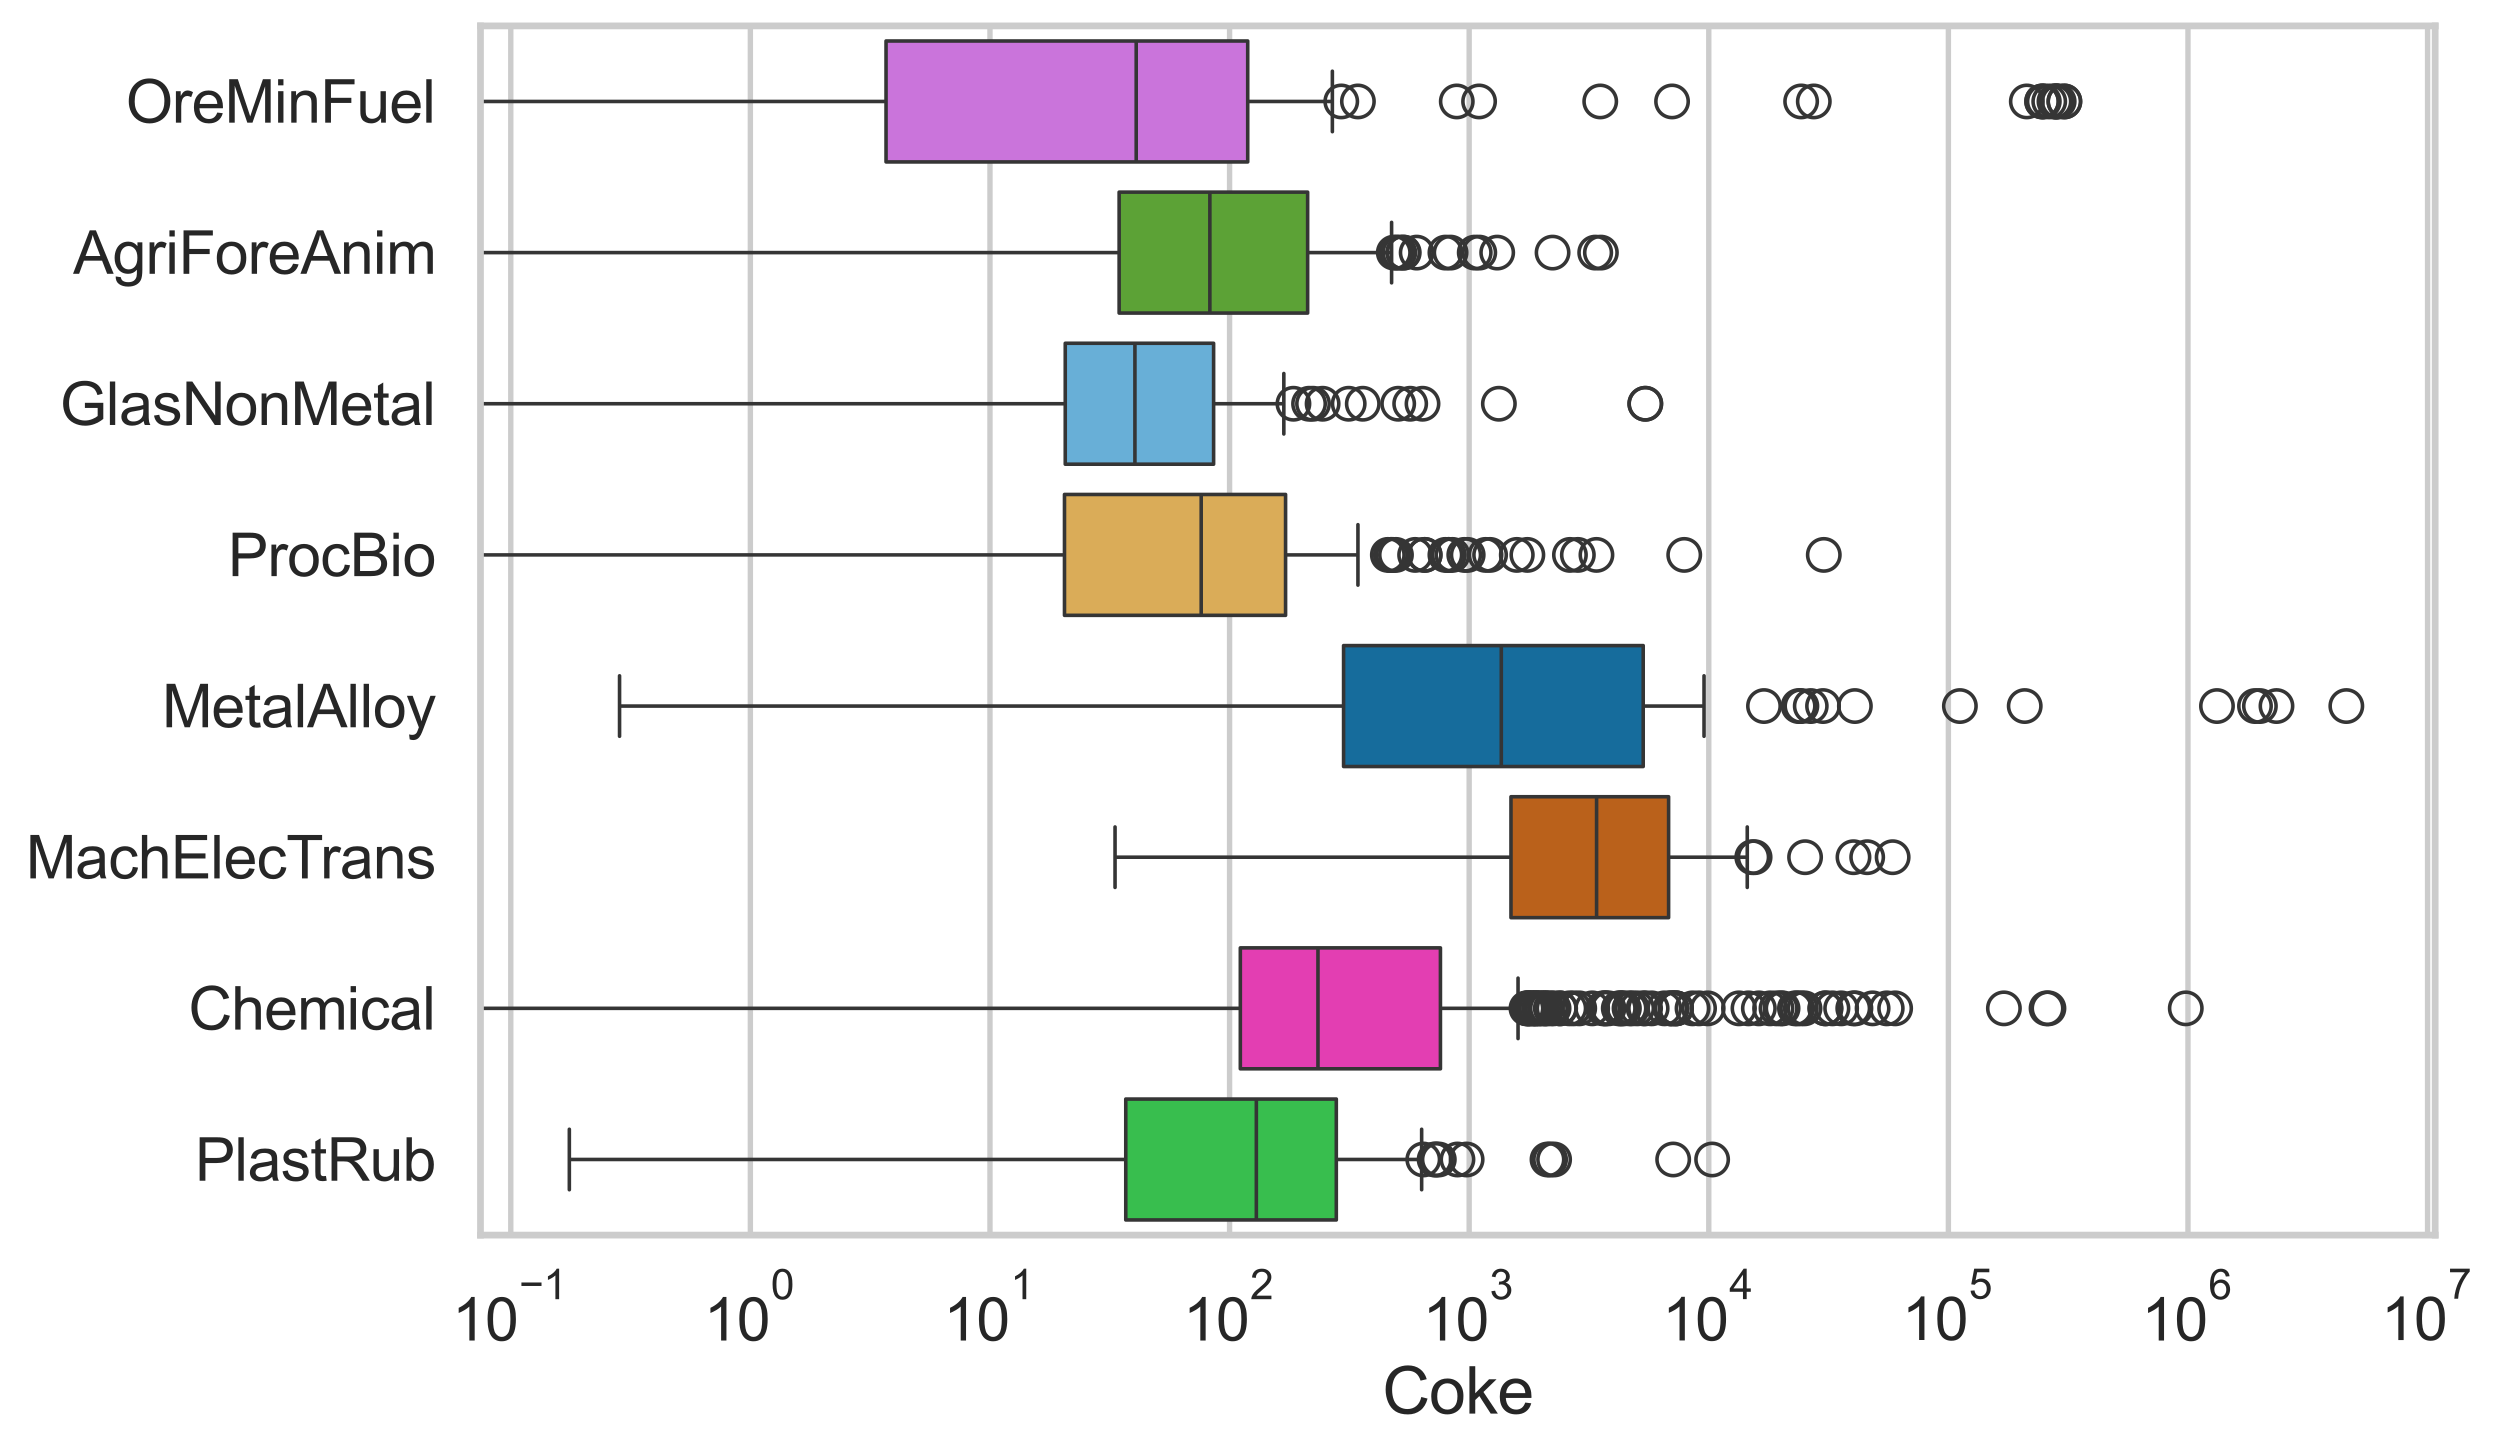 <?xml version="1.0" encoding="utf-8" standalone="no"?>
<!DOCTYPE svg PUBLIC "-//W3C//DTD SVG 1.1//EN"
  "http://www.w3.org/Graphics/SVG/1.1/DTD/svg11.dtd">
<svg xmlns:xlink="http://www.w3.org/1999/xlink" width="695.636pt" height="404.121pt" viewBox="0 0 695.636 404.121" xmlns="http://www.w3.org/2000/svg" version="1.1">
 <defs>
  <style type="text/css">*{stroke-linejoin: round; stroke-linecap: butt}</style>
 </defs>
 <g id="figure_1">
  <g id="patch_1">
   <path d="M 0 404.121 
L 695.636 404.121 
L 695.636 0 
L 0 0 
z
" style="fill: #ffffff"/>
  </g>
  <g id="axes_1">
   <g id="patch_2">
    <path d="M 133.697 343.665 
L 677.601 343.665 
L 677.601 7.2 
L 133.697 7.2 
z
" style="fill: #ffffff"/>
   </g>
   <g id="matplotlib.axis_1">
    <g id="xtick_1">
     <g id="line2d_1">
      <path d="M 142.125 343.665 
L 142.125 7.2 
" clip-path="url(#p6dc8a981a5)" style="fill: none; stroke: #cccccc; stroke-width: 1.5; stroke-linecap: round"/>
     </g>
     <g id="text_1">
      <!-- $\mathdefault{10^{-1}}$ -->
      <g style="fill: #262626" transform="translate(125.79 373.18) scale(0.165 -0.165)">
       <defs>
        <path id="ArialMT-31" d="M 2384 0 
L 1822 0 
L 1822 3584 
Q 1619 3391 1289 3197 
Q 959 3003 697 2906 
L 697 3450 
Q 1169 3672 1522 3987 
Q 1875 4303 2022 4600 
L 2384 4600 
L 2384 0 
z
" transform="scale(0.016)"/>
        <path id="ArialMT-30" d="M 266 2259 
Q 266 3072 433 3567 
Q 600 4063 929 4331 
Q 1259 4600 1759 4600 
Q 2128 4600 2406 4451 
Q 2684 4303 2865 4023 
Q 3047 3744 3150 3342 
Q 3253 2941 3253 2259 
Q 3253 1453 3087 958 
Q 2922 463 2592 192 
Q 2263 -78 1759 -78 
Q 1097 -78 719 397 
Q 266 969 266 2259 
z
M 844 2259 
Q 844 1131 1108 757 
Q 1372 384 1759 384 
Q 2147 384 2411 759 
Q 2675 1134 2675 2259 
Q 2675 3391 2411 3762 
Q 2147 4134 1753 4134 
Q 1366 4134 1134 3806 
Q 844 3388 844 2259 
z
" transform="scale(0.016)"/>
        <path id="ArialMT-2212" d="M 3381 1997 
L 356 1997 
L 356 2522 
L 3381 2522 
L 3381 1997 
z
" transform="scale(0.016)"/>
       </defs>
       <use xlink:href="#ArialMT-31" transform="translate(0 0.994)"/>
       <use xlink:href="#ArialMT-30" transform="translate(55.615 0.994)"/>
       <use xlink:href="#ArialMT-2212" transform="translate(112.973 70.688) scale(0.7)"/>
       <use xlink:href="#ArialMT-31" transform="translate(153.852 70.688) scale(0.7)"/>
      </g>
     </g>
    </g>
    <g id="xtick_2">
     <g id="line2d_2">
      <path d="M 208.794 343.665 
L 208.794 7.2 
" clip-path="url(#p6dc8a981a5)" style="fill: none; stroke: #cccccc; stroke-width: 1.5; stroke-linecap: round"/>
     </g>
     <g id="text_2">
      <!-- $\mathdefault{10^{0}}$ -->
      <g style="fill: #262626" transform="translate(195.842 373.18) scale(0.165 -0.165)">
       <use xlink:href="#ArialMT-31" transform="translate(0 0.994)"/>
       <use xlink:href="#ArialMT-30" transform="translate(55.615 0.994)"/>
       <use xlink:href="#ArialMT-30" transform="translate(112.973 70.688) scale(0.7)"/>
      </g>
     </g>
    </g>
    <g id="xtick_3">
     <g id="line2d_3">
      <path d="M 275.464 343.665 
L 275.464 7.2 
" clip-path="url(#p6dc8a981a5)" style="fill: none; stroke: #cccccc; stroke-width: 1.5; stroke-linecap: round"/>
     </g>
     <g id="text_3">
      <!-- $\mathdefault{10^{1}}$ -->
      <g style="fill: #262626" transform="translate(262.512 373.18) scale(0.165 -0.165)">
       <use xlink:href="#ArialMT-31" transform="translate(0 0.994)"/>
       <use xlink:href="#ArialMT-30" transform="translate(55.615 0.994)"/>
       <use xlink:href="#ArialMT-31" transform="translate(112.973 70.688) scale(0.7)"/>
      </g>
     </g>
    </g>
    <g id="xtick_4">
     <g id="line2d_4">
      <path d="M 342.134 343.665 
L 342.134 7.2 
" clip-path="url(#p6dc8a981a5)" style="fill: none; stroke: #cccccc; stroke-width: 1.5; stroke-linecap: round"/>
     </g>
     <g id="text_4">
      <!-- $\mathdefault{10^{2}}$ -->
      <g style="fill: #262626" transform="translate(329.182 373.18) scale(0.165 -0.165)">
       <defs>
        <path id="ArialMT-32" d="M 3222 541 
L 3222 0 
L 194 0 
Q 188 203 259 391 
Q 375 700 629 1000 
Q 884 1300 1366 1694 
Q 2113 2306 2375 2664 
Q 2638 3022 2638 3341 
Q 2638 3675 2398 3904 
Q 2159 4134 1775 4134 
Q 1369 4134 1125 3890 
Q 881 3647 878 3216 
L 300 3275 
Q 359 3922 746 4261 
Q 1134 4600 1788 4600 
Q 2447 4600 2831 4234 
Q 3216 3869 3216 3328 
Q 3216 3053 3103 2787 
Q 2991 2522 2730 2228 
Q 2469 1934 1863 1422 
Q 1356 997 1212 845 
Q 1069 694 975 541 
L 3222 541 
z
" transform="scale(0.016)"/>
       </defs>
       <use xlink:href="#ArialMT-31" transform="translate(0 0.994)"/>
       <use xlink:href="#ArialMT-30" transform="translate(55.615 0.994)"/>
       <use xlink:href="#ArialMT-32" transform="translate(112.973 70.688) scale(0.7)"/>
      </g>
     </g>
    </g>
    <g id="xtick_5">
     <g id="line2d_5">
      <path d="M 408.804 343.665 
L 408.804 7.2 
" clip-path="url(#p6dc8a981a5)" style="fill: none; stroke: #cccccc; stroke-width: 1.5; stroke-linecap: round"/>
     </g>
     <g id="text_5">
      <!-- $\mathdefault{10^{3}}$ -->
      <g style="fill: #262626" transform="translate(395.851 373.18) scale(0.165 -0.165)">
       <defs>
        <path id="ArialMT-33" d="M 269 1209 
L 831 1284 
Q 928 806 1161 595 
Q 1394 384 1728 384 
Q 2125 384 2398 659 
Q 2672 934 2672 1341 
Q 2672 1728 2419 1979 
Q 2166 2231 1775 2231 
Q 1616 2231 1378 2169 
L 1441 2663 
Q 1497 2656 1531 2656 
Q 1891 2656 2178 2843 
Q 2466 3031 2466 3422 
Q 2466 3731 2256 3934 
Q 2047 4138 1716 4138 
Q 1388 4138 1169 3931 
Q 950 3725 888 3313 
L 325 3413 
Q 428 3978 793 4289 
Q 1159 4600 1703 4600 
Q 2078 4600 2393 4439 
Q 2709 4278 2876 4000 
Q 3044 3722 3044 3409 
Q 3044 3113 2884 2869 
Q 2725 2625 2413 2481 
Q 2819 2388 3044 2092 
Q 3269 1797 3269 1353 
Q 3269 753 2831 336 
Q 2394 -81 1725 -81 
Q 1122 -81 723 278 
Q 325 638 269 1209 
z
" transform="scale(0.016)"/>
       </defs>
       <use xlink:href="#ArialMT-31" transform="translate(0 0.994)"/>
       <use xlink:href="#ArialMT-30" transform="translate(55.615 0.994)"/>
       <use xlink:href="#ArialMT-33" transform="translate(112.973 70.688) scale(0.7)"/>
      </g>
     </g>
    </g>
    <g id="xtick_6">
     <g id="line2d_6">
      <path d="M 475.474 343.665 
L 475.474 7.2 
" clip-path="url(#p6dc8a981a5)" style="fill: none; stroke: #cccccc; stroke-width: 1.5; stroke-linecap: round"/>
     </g>
     <g id="text_6">
      <!-- $\mathdefault{10^{4}}$ -->
      <g style="fill: #262626" transform="translate(462.521 373.015) scale(0.165 -0.165)">
       <defs>
        <path id="ArialMT-34" d="M 2069 0 
L 2069 1097 
L 81 1097 
L 81 1613 
L 2172 4581 
L 2631 4581 
L 2631 1613 
L 3250 1613 
L 3250 1097 
L 2631 1097 
L 2631 0 
L 2069 0 
z
M 2069 1613 
L 2069 3678 
L 634 1613 
L 2069 1613 
z
" transform="scale(0.016)"/>
       </defs>
       <use xlink:href="#ArialMT-31" transform="translate(0 0.202)"/>
       <use xlink:href="#ArialMT-30" transform="translate(55.615 0.202)"/>
       <use xlink:href="#ArialMT-34" transform="translate(112.973 69.895) scale(0.7)"/>
      </g>
     </g>
    </g>
    <g id="xtick_7">
     <g id="line2d_7">
      <path d="M 542.144 343.665 
L 542.144 7.2 
" clip-path="url(#p6dc8a981a5)" style="fill: none; stroke: #cccccc; stroke-width: 1.5; stroke-linecap: round"/>
     </g>
     <g id="text_7">
      <!-- $\mathdefault{10^{5}}$ -->
      <g style="fill: #262626" transform="translate(529.191 373.015) scale(0.165 -0.165)">
       <defs>
        <path id="ArialMT-35" d="M 266 1200 
L 856 1250 
Q 922 819 1161 601 
Q 1400 384 1738 384 
Q 2144 384 2425 690 
Q 2706 997 2706 1503 
Q 2706 1984 2436 2262 
Q 2166 2541 1728 2541 
Q 1456 2541 1237 2417 
Q 1019 2294 894 2097 
L 366 2166 
L 809 4519 
L 3088 4519 
L 3088 3981 
L 1259 3981 
L 1013 2750 
Q 1425 3038 1878 3038 
Q 2478 3038 2890 2622 
Q 3303 2206 3303 1553 
Q 3303 931 2941 478 
Q 2500 -78 1738 -78 
Q 1113 -78 717 272 
Q 322 622 266 1200 
z
" transform="scale(0.016)"/>
       </defs>
       <use xlink:href="#ArialMT-31" transform="translate(0 0.88)"/>
       <use xlink:href="#ArialMT-30" transform="translate(55.615 0.88)"/>
       <use xlink:href="#ArialMT-35" transform="translate(112.973 70.573) scale(0.7)"/>
      </g>
     </g>
    </g>
    <g id="xtick_8">
     <g id="line2d_8">
      <path d="M 608.813 343.665 
L 608.813 7.2 
" clip-path="url(#p6dc8a981a5)" style="fill: none; stroke: #cccccc; stroke-width: 1.5; stroke-linecap: round"/>
     </g>
     <g id="text_8">
      <!-- $\mathdefault{10^{6}}$ -->
      <g style="fill: #262626" transform="translate(595.861 373.18) scale(0.165 -0.165)">
       <defs>
        <path id="ArialMT-36" d="M 3184 3459 
L 2625 3416 
Q 2550 3747 2413 3897 
Q 2184 4138 1850 4138 
Q 1581 4138 1378 3988 
Q 1113 3794 959 3422 
Q 806 3050 800 2363 
Q 1003 2672 1297 2822 
Q 1591 2972 1913 2972 
Q 2475 2972 2870 2558 
Q 3266 2144 3266 1488 
Q 3266 1056 3080 686 
Q 2894 316 2569 119 
Q 2244 -78 1831 -78 
Q 1128 -78 684 439 
Q 241 956 241 2144 
Q 241 3472 731 4075 
Q 1159 4600 1884 4600 
Q 2425 4600 2770 4297 
Q 3116 3994 3184 3459 
z
M 888 1484 
Q 888 1194 1011 928 
Q 1134 663 1356 523 
Q 1578 384 1822 384 
Q 2178 384 2434 671 
Q 2691 959 2691 1453 
Q 2691 1928 2437 2201 
Q 2184 2475 1800 2475 
Q 1419 2475 1153 2201 
Q 888 1928 888 1484 
z
" transform="scale(0.016)"/>
       </defs>
       <use xlink:href="#ArialMT-31" transform="translate(0 0.994)"/>
       <use xlink:href="#ArialMT-30" transform="translate(55.615 0.994)"/>
       <use xlink:href="#ArialMT-36" transform="translate(112.973 70.688) scale(0.7)"/>
      </g>
     </g>
    </g>
    <g id="xtick_9">
     <g id="line2d_9">
      <path d="M 675.483 343.665 
L 675.483 7.2 
" clip-path="url(#p6dc8a981a5)" style="fill: none; stroke: #cccccc; stroke-width: 1.5; stroke-linecap: round"/>
     </g>
     <g id="text_9">
      <!-- $\mathdefault{10^{7}}$ -->
      <g style="fill: #262626" transform="translate(662.531 373.015) scale(0.165 -0.165)">
       <defs>
        <path id="ArialMT-37" d="M 303 3981 
L 303 4522 
L 3269 4522 
L 3269 4084 
Q 2831 3619 2401 2847 
Q 1972 2075 1738 1259 
Q 1569 684 1522 0 
L 944 0 
Q 953 541 1156 1306 
Q 1359 2072 1739 2783 
Q 2119 3494 2547 3981 
L 303 3981 
z
" transform="scale(0.016)"/>
       </defs>
       <use xlink:href="#ArialMT-31" transform="translate(0 0.847)"/>
       <use xlink:href="#ArialMT-30" transform="translate(55.615 0.847)"/>
       <use xlink:href="#ArialMT-37" transform="translate(112.973 70.541) scale(0.7)"/>
      </g>
     </g>
    </g>
    <g id="xtick_10"/>
    <g id="xtick_11"/>
    <g id="xtick_12"/>
    <g id="xtick_13"/>
    <g id="xtick_14"/>
    <g id="xtick_15"/>
    <g id="xtick_16"/>
    <g id="xtick_17"/>
    <g id="xtick_18"/>
    <g id="xtick_19"/>
    <g id="xtick_20"/>
    <g id="xtick_21"/>
    <g id="xtick_22"/>
    <g id="xtick_23"/>
    <g id="xtick_24"/>
    <g id="xtick_25"/>
    <g id="xtick_26"/>
    <g id="xtick_27"/>
    <g id="xtick_28"/>
    <g id="xtick_29"/>
    <g id="xtick_30"/>
    <g id="xtick_31"/>
    <g id="xtick_32"/>
    <g id="xtick_33"/>
    <g id="xtick_34"/>
    <g id="xtick_35"/>
    <g id="xtick_36"/>
    <g id="xtick_37"/>
    <g id="xtick_38"/>
    <g id="xtick_39"/>
    <g id="xtick_40"/>
    <g id="xtick_41"/>
    <g id="xtick_42"/>
    <g id="xtick_43"/>
    <g id="xtick_44"/>
    <g id="xtick_45"/>
    <g id="xtick_46"/>
    <g id="xtick_47"/>
    <g id="xtick_48"/>
    <g id="xtick_49"/>
    <g id="xtick_50"/>
    <g id="xtick_51"/>
    <g id="xtick_52"/>
    <g id="xtick_53"/>
    <g id="xtick_54"/>
    <g id="xtick_55"/>
    <g id="xtick_56"/>
    <g id="xtick_57"/>
    <g id="xtick_58"/>
    <g id="xtick_59"/>
    <g id="xtick_60"/>
    <g id="xtick_61"/>
    <g id="xtick_62"/>
    <g id="xtick_63"/>
    <g id="xtick_64"/>
    <g id="xtick_65"/>
    <g id="xtick_66"/>
    <g id="xtick_67"/>
    <g id="xtick_68"/>
    <g id="xtick_69"/>
    <g id="xtick_70"/>
    <g id="xtick_71"/>
    <g id="xtick_72"/>
    <g id="xtick_73"/>
    <g id="xtick_74"/>
    <g id="xtick_75"/>
    <g id="text_10">
     <!-- Coke -->
     <g style="fill: #262626" transform="translate(384.64 393.344) scale(0.18 -0.18)">
      <defs>
       <path id="ArialMT-43" d="M 3763 1606 
L 4369 1453 
Q 4178 706 3683 314 
Q 3188 -78 2472 -78 
Q 1731 -78 1267 223 
Q 803 525 561 1097 
Q 319 1669 319 2325 
Q 319 3041 592 3573 
Q 866 4106 1370 4382 
Q 1875 4659 2481 4659 
Q 3169 4659 3637 4309 
Q 4106 3959 4291 3325 
L 3694 3184 
Q 3534 3684 3231 3912 
Q 2928 4141 2469 4141 
Q 1941 4141 1586 3887 
Q 1231 3634 1087 3207 
Q 944 2781 944 2328 
Q 944 1744 1114 1308 
Q 1284 872 1643 656 
Q 2003 441 2422 441 
Q 2931 441 3284 734 
Q 3638 1028 3763 1606 
z
" transform="scale(0.016)"/>
       <path id="ArialMT-6f" d="M 213 1659 
Q 213 2581 725 3025 
Q 1153 3394 1769 3394 
Q 2453 3394 2887 2945 
Q 3322 2497 3322 1706 
Q 3322 1066 3130 698 
Q 2938 331 2570 128 
Q 2203 -75 1769 -75 
Q 1072 -75 642 372 
Q 213 819 213 1659 
z
M 791 1659 
Q 791 1022 1069 705 
Q 1347 388 1769 388 
Q 2188 388 2466 706 
Q 2744 1025 2744 1678 
Q 2744 2294 2464 2611 
Q 2184 2928 1769 2928 
Q 1347 2928 1069 2612 
Q 791 2297 791 1659 
z
" transform="scale(0.016)"/>
       <path id="ArialMT-6b" d="M 425 0 
L 425 4581 
L 988 4581 
L 988 1969 
L 2319 3319 
L 3047 3319 
L 1778 2088 
L 3175 0 
L 2481 0 
L 1384 1697 
L 988 1316 
L 988 0 
L 425 0 
z
" transform="scale(0.016)"/>
       <path id="ArialMT-65" d="M 2694 1069 
L 3275 997 
Q 3138 488 2766 206 
Q 2394 -75 1816 -75 
Q 1088 -75 661 373 
Q 234 822 234 1631 
Q 234 2469 665 2931 
Q 1097 3394 1784 3394 
Q 2450 3394 2872 2941 
Q 3294 2488 3294 1666 
Q 3294 1616 3291 1516 
L 816 1516 
Q 847 969 1125 678 
Q 1403 388 1819 388 
Q 2128 388 2347 550 
Q 2566 713 2694 1069 
z
M 847 1978 
L 2700 1978 
Q 2663 2397 2488 2606 
Q 2219 2931 1791 2931 
Q 1403 2931 1139 2672 
Q 875 2413 847 1978 
z
" transform="scale(0.016)"/>
      </defs>
      <use xlink:href="#ArialMT-43"/>
      <use xlink:href="#ArialMT-6f" transform="translate(72.217 0)"/>
      <use xlink:href="#ArialMT-6b" transform="translate(127.832 0)"/>
      <use xlink:href="#ArialMT-65" transform="translate(177.832 0)"/>
     </g>
    </g>
   </g>
   <g id="matplotlib.axis_2">
    <g id="ytick_1">
     <g id="text_11">
      <!-- OreMinFuel -->
      <g style="fill: #262626" transform="translate(35.013 34.134) scale(0.165 -0.165)">
       <defs>
        <path id="ArialMT-4f" d="M 309 2231 
Q 309 3372 921 4017 
Q 1534 4663 2503 4663 
Q 3138 4663 3647 4359 
Q 4156 4056 4423 3514 
Q 4691 2972 4691 2284 
Q 4691 1588 4409 1038 
Q 4128 488 3612 205 
Q 3097 -78 2500 -78 
Q 1853 -78 1343 234 
Q 834 547 571 1087 
Q 309 1628 309 2231 
z
M 934 2222 
Q 934 1394 1379 917 
Q 1825 441 2497 441 
Q 3181 441 3623 922 
Q 4066 1403 4066 2288 
Q 4066 2847 3877 3264 
Q 3688 3681 3323 3911 
Q 2959 4141 2506 4141 
Q 1863 4141 1398 3698 
Q 934 3256 934 2222 
z
" transform="scale(0.016)"/>
        <path id="ArialMT-72" d="M 416 0 
L 416 3319 
L 922 3319 
L 922 2816 
Q 1116 3169 1280 3281 
Q 1444 3394 1641 3394 
Q 1925 3394 2219 3213 
L 2025 2691 
Q 1819 2813 1613 2813 
Q 1428 2813 1281 2702 
Q 1134 2591 1072 2394 
Q 978 2094 978 1738 
L 978 0 
L 416 0 
z
" transform="scale(0.016)"/>
        <path id="ArialMT-4d" d="M 475 0 
L 475 4581 
L 1388 4581 
L 2472 1338 
Q 2622 884 2691 659 
Q 2769 909 2934 1394 
L 4031 4581 
L 4847 4581 
L 4847 0 
L 4263 0 
L 4263 3834 
L 2931 0 
L 2384 0 
L 1059 3900 
L 1059 0 
L 475 0 
z
" transform="scale(0.016)"/>
        <path id="ArialMT-69" d="M 425 3934 
L 425 4581 
L 988 4581 
L 988 3934 
L 425 3934 
z
M 425 0 
L 425 3319 
L 988 3319 
L 988 0 
L 425 0 
z
" transform="scale(0.016)"/>
        <path id="ArialMT-6e" d="M 422 0 
L 422 3319 
L 928 3319 
L 928 2847 
Q 1294 3394 1984 3394 
Q 2284 3394 2536 3286 
Q 2788 3178 2913 3003 
Q 3038 2828 3088 2588 
Q 3119 2431 3119 2041 
L 3119 0 
L 2556 0 
L 2556 2019 
Q 2556 2363 2490 2533 
Q 2425 2703 2258 2804 
Q 2091 2906 1866 2906 
Q 1506 2906 1245 2678 
Q 984 2450 984 1813 
L 984 0 
L 422 0 
z
" transform="scale(0.016)"/>
        <path id="ArialMT-46" d="M 525 0 
L 525 4581 
L 3616 4581 
L 3616 4041 
L 1131 4041 
L 1131 2622 
L 3281 2622 
L 3281 2081 
L 1131 2081 
L 1131 0 
L 525 0 
z
" transform="scale(0.016)"/>
        <path id="ArialMT-75" d="M 2597 0 
L 2597 488 
Q 2209 -75 1544 -75 
Q 1250 -75 995 37 
Q 741 150 617 320 
Q 494 491 444 738 
Q 409 903 409 1263 
L 409 3319 
L 972 3319 
L 972 1478 
Q 972 1038 1006 884 
Q 1059 663 1231 536 
Q 1403 409 1656 409 
Q 1909 409 2131 539 
Q 2353 669 2445 892 
Q 2538 1116 2538 1541 
L 2538 3319 
L 3100 3319 
L 3100 0 
L 2597 0 
z
" transform="scale(0.016)"/>
        <path id="ArialMT-6c" d="M 409 0 
L 409 4581 
L 972 4581 
L 972 0 
L 409 0 
z
" transform="scale(0.016)"/>
       </defs>
       <use xlink:href="#ArialMT-4f"/>
       <use xlink:href="#ArialMT-72" transform="translate(77.783 0)"/>
       <use xlink:href="#ArialMT-65" transform="translate(111.084 0)"/>
       <use xlink:href="#ArialMT-4d" transform="translate(166.699 0)"/>
       <use xlink:href="#ArialMT-69" transform="translate(250 0)"/>
       <use xlink:href="#ArialMT-6e" transform="translate(272.217 0)"/>
       <use xlink:href="#ArialMT-46" transform="translate(327.832 0)"/>
       <use xlink:href="#ArialMT-75" transform="translate(388.916 0)"/>
       <use xlink:href="#ArialMT-65" transform="translate(444.531 0)"/>
       <use xlink:href="#ArialMT-6c" transform="translate(500.146 0)"/>
      </g>
     </g>
    </g>
    <g id="ytick_2">
     <g id="text_12">
      <!-- AgriForeAnim -->
      <g style="fill: #262626" transform="translate(20.341 76.192) scale(0.165 -0.165)">
       <defs>
        <path id="ArialMT-41" d="M -9 0 
L 1750 4581 
L 2403 4581 
L 4278 0 
L 3588 0 
L 3053 1388 
L 1138 1388 
L 634 0 
L -9 0 
z
M 1313 1881 
L 2866 1881 
L 2388 3150 
Q 2169 3728 2063 4100 
Q 1975 3659 1816 3225 
L 1313 1881 
z
" transform="scale(0.016)"/>
        <path id="ArialMT-67" d="M 319 -275 
L 866 -356 
Q 900 -609 1056 -725 
Q 1266 -881 1628 -881 
Q 2019 -881 2231 -725 
Q 2444 -569 2519 -288 
Q 2563 -116 2559 434 
Q 2191 0 1641 0 
Q 956 0 581 494 
Q 206 988 206 1678 
Q 206 2153 378 2554 
Q 550 2956 876 3175 
Q 1203 3394 1644 3394 
Q 2231 3394 2613 2919 
L 2613 3319 
L 3131 3319 
L 3131 450 
Q 3131 -325 2973 -648 
Q 2816 -972 2473 -1159 
Q 2131 -1347 1631 -1347 
Q 1038 -1347 672 -1080 
Q 306 -813 319 -275 
z
M 784 1719 
Q 784 1066 1043 766 
Q 1303 466 1694 466 
Q 2081 466 2343 764 
Q 2606 1063 2606 1700 
Q 2606 2309 2336 2618 
Q 2066 2928 1684 2928 
Q 1309 2928 1046 2623 
Q 784 2319 784 1719 
z
" transform="scale(0.016)"/>
        <path id="ArialMT-6d" d="M 422 0 
L 422 3319 
L 925 3319 
L 925 2853 
Q 1081 3097 1340 3245 
Q 1600 3394 1931 3394 
Q 2300 3394 2536 3241 
Q 2772 3088 2869 2813 
Q 3263 3394 3894 3394 
Q 4388 3394 4653 3120 
Q 4919 2847 4919 2278 
L 4919 0 
L 4359 0 
L 4359 2091 
Q 4359 2428 4304 2576 
Q 4250 2725 4106 2815 
Q 3963 2906 3769 2906 
Q 3419 2906 3187 2673 
Q 2956 2441 2956 1928 
L 2956 0 
L 2394 0 
L 2394 2156 
Q 2394 2531 2256 2718 
Q 2119 2906 1806 2906 
Q 1569 2906 1367 2781 
Q 1166 2656 1075 2415 
Q 984 2175 984 1722 
L 984 0 
L 422 0 
z
" transform="scale(0.016)"/>
       </defs>
       <use xlink:href="#ArialMT-41"/>
       <use xlink:href="#ArialMT-67" transform="translate(66.699 0)"/>
       <use xlink:href="#ArialMT-72" transform="translate(122.314 0)"/>
       <use xlink:href="#ArialMT-69" transform="translate(155.615 0)"/>
       <use xlink:href="#ArialMT-46" transform="translate(177.832 0)"/>
       <use xlink:href="#ArialMT-6f" transform="translate(238.916 0)"/>
       <use xlink:href="#ArialMT-72" transform="translate(294.531 0)"/>
       <use xlink:href="#ArialMT-65" transform="translate(327.832 0)"/>
       <use xlink:href="#ArialMT-41" transform="translate(383.447 0)"/>
       <use xlink:href="#ArialMT-6e" transform="translate(450.146 0)"/>
       <use xlink:href="#ArialMT-69" transform="translate(505.762 0)"/>
       <use xlink:href="#ArialMT-6d" transform="translate(527.979 0)"/>
      </g>
     </g>
    </g>
    <g id="ytick_3">
     <g id="text_13">
      <!-- GlasNonMetal -->
      <g style="fill: #262626" transform="translate(16.659 118.25) scale(0.165 -0.165)">
       <defs>
        <path id="ArialMT-47" d="M 2638 1797 
L 2638 2334 
L 4578 2338 
L 4578 638 
Q 4131 281 3656 101 
Q 3181 -78 2681 -78 
Q 2006 -78 1454 211 
Q 903 500 622 1047 
Q 341 1594 341 2269 
Q 341 2938 620 3517 
Q 900 4097 1425 4378 
Q 1950 4659 2634 4659 
Q 3131 4659 3532 4498 
Q 3934 4338 4162 4050 
Q 4391 3763 4509 3300 
L 3963 3150 
Q 3859 3500 3706 3700 
Q 3553 3900 3268 4020 
Q 2984 4141 2638 4141 
Q 2222 4141 1919 4014 
Q 1616 3888 1430 3681 
Q 1244 3475 1141 3228 
Q 966 2803 966 2306 
Q 966 1694 1177 1281 
Q 1388 869 1791 669 
Q 2194 469 2647 469 
Q 3041 469 3416 620 
Q 3791 772 3984 944 
L 3984 1797 
L 2638 1797 
z
" transform="scale(0.016)"/>
        <path id="ArialMT-61" d="M 2588 409 
Q 2275 144 1986 34 
Q 1697 -75 1366 -75 
Q 819 -75 525 192 
Q 231 459 231 875 
Q 231 1119 342 1320 
Q 453 1522 633 1644 
Q 813 1766 1038 1828 
Q 1203 1872 1538 1913 
Q 2219 1994 2541 2106 
Q 2544 2222 2544 2253 
Q 2544 2597 2384 2738 
Q 2169 2928 1744 2928 
Q 1347 2928 1158 2789 
Q 969 2650 878 2297 
L 328 2372 
Q 403 2725 575 2942 
Q 747 3159 1072 3276 
Q 1397 3394 1825 3394 
Q 2250 3394 2515 3294 
Q 2781 3194 2906 3042 
Q 3031 2891 3081 2659 
Q 3109 2516 3109 2141 
L 3109 1391 
Q 3109 606 3145 398 
Q 3181 191 3288 0 
L 2700 0 
Q 2613 175 2588 409 
z
M 2541 1666 
Q 2234 1541 1622 1453 
Q 1275 1403 1131 1340 
Q 988 1278 909 1158 
Q 831 1038 831 891 
Q 831 666 1001 516 
Q 1172 366 1500 366 
Q 1825 366 2078 508 
Q 2331 650 2450 897 
Q 2541 1088 2541 1459 
L 2541 1666 
z
" transform="scale(0.016)"/>
        <path id="ArialMT-73" d="M 197 991 
L 753 1078 
Q 800 744 1014 566 
Q 1228 388 1613 388 
Q 2000 388 2187 545 
Q 2375 703 2375 916 
Q 2375 1106 2209 1216 
Q 2094 1291 1634 1406 
Q 1016 1563 777 1677 
Q 538 1791 414 1992 
Q 291 2194 291 2438 
Q 291 2659 392 2848 
Q 494 3038 669 3163 
Q 800 3259 1026 3326 
Q 1253 3394 1513 3394 
Q 1903 3394 2198 3281 
Q 2494 3169 2634 2976 
Q 2775 2784 2828 2463 
L 2278 2388 
Q 2241 2644 2061 2787 
Q 1881 2931 1553 2931 
Q 1166 2931 1000 2803 
Q 834 2675 834 2503 
Q 834 2394 903 2306 
Q 972 2216 1119 2156 
Q 1203 2125 1616 2013 
Q 2213 1853 2448 1751 
Q 2684 1650 2818 1456 
Q 2953 1263 2953 975 
Q 2953 694 2789 445 
Q 2625 197 2315 61 
Q 2006 -75 1616 -75 
Q 969 -75 630 194 
Q 291 463 197 991 
z
" transform="scale(0.016)"/>
        <path id="ArialMT-4e" d="M 488 0 
L 488 4581 
L 1109 4581 
L 3516 984 
L 3516 4581 
L 4097 4581 
L 4097 0 
L 3475 0 
L 1069 3600 
L 1069 0 
L 488 0 
z
" transform="scale(0.016)"/>
        <path id="ArialMT-74" d="M 1650 503 
L 1731 6 
Q 1494 -44 1306 -44 
Q 1000 -44 831 53 
Q 663 150 594 308 
Q 525 466 525 972 
L 525 2881 
L 113 2881 
L 113 3319 
L 525 3319 
L 525 4141 
L 1084 4478 
L 1084 3319 
L 1650 3319 
L 1650 2881 
L 1084 2881 
L 1084 941 
Q 1084 700 1114 631 
Q 1144 563 1211 522 
Q 1278 481 1403 481 
Q 1497 481 1650 503 
z
" transform="scale(0.016)"/>
       </defs>
       <use xlink:href="#ArialMT-47"/>
       <use xlink:href="#ArialMT-6c" transform="translate(77.783 0)"/>
       <use xlink:href="#ArialMT-61" transform="translate(100 0)"/>
       <use xlink:href="#ArialMT-73" transform="translate(155.615 0)"/>
       <use xlink:href="#ArialMT-4e" transform="translate(205.615 0)"/>
       <use xlink:href="#ArialMT-6f" transform="translate(277.832 0)"/>
       <use xlink:href="#ArialMT-6e" transform="translate(333.447 0)"/>
       <use xlink:href="#ArialMT-4d" transform="translate(389.062 0)"/>
       <use xlink:href="#ArialMT-65" transform="translate(472.363 0)"/>
       <use xlink:href="#ArialMT-74" transform="translate(527.979 0)"/>
       <use xlink:href="#ArialMT-61" transform="translate(555.762 0)"/>
       <use xlink:href="#ArialMT-6c" transform="translate(611.377 0)"/>
      </g>
     </g>
    </g>
    <g id="ytick_4">
     <g id="text_14">
      <!-- ProcBio -->
      <g style="fill: #262626" transform="translate(63.424 160.308) scale(0.165 -0.165)">
       <defs>
        <path id="ArialMT-50" d="M 494 0 
L 494 4581 
L 2222 4581 
Q 2678 4581 2919 4538 
Q 3256 4481 3484 4323 
Q 3713 4166 3852 3881 
Q 3991 3597 3991 3256 
Q 3991 2672 3619 2267 
Q 3247 1863 2275 1863 
L 1100 1863 
L 1100 0 
L 494 0 
z
M 1100 2403 
L 2284 2403 
Q 2872 2403 3119 2622 
Q 3366 2841 3366 3238 
Q 3366 3525 3220 3729 
Q 3075 3934 2838 4000 
Q 2684 4041 2272 4041 
L 1100 4041 
L 1100 2403 
z
" transform="scale(0.016)"/>
        <path id="ArialMT-63" d="M 2588 1216 
L 3141 1144 
Q 3050 572 2676 248 
Q 2303 -75 1759 -75 
Q 1078 -75 664 370 
Q 250 816 250 1647 
Q 250 2184 428 2587 
Q 606 2991 970 3192 
Q 1334 3394 1763 3394 
Q 2303 3394 2647 3120 
Q 2991 2847 3088 2344 
L 2541 2259 
Q 2463 2594 2264 2762 
Q 2066 2931 1784 2931 
Q 1359 2931 1093 2626 
Q 828 2322 828 1663 
Q 828 994 1084 691 
Q 1341 388 1753 388 
Q 2084 388 2306 591 
Q 2528 794 2588 1216 
z
" transform="scale(0.016)"/>
        <path id="ArialMT-42" d="M 469 0 
L 469 4581 
L 2188 4581 
Q 2713 4581 3030 4442 
Q 3347 4303 3526 4014 
Q 3706 3725 3706 3409 
Q 3706 3116 3547 2856 
Q 3388 2597 3066 2438 
Q 3481 2316 3704 2022 
Q 3928 1728 3928 1328 
Q 3928 1006 3792 729 
Q 3656 453 3456 303 
Q 3256 153 2954 76 
Q 2653 0 2216 0 
L 469 0 
z
M 1075 2656 
L 2066 2656 
Q 2469 2656 2644 2709 
Q 2875 2778 2992 2937 
Q 3109 3097 3109 3338 
Q 3109 3566 3000 3739 
Q 2891 3913 2687 3977 
Q 2484 4041 1991 4041 
L 1075 4041 
L 1075 2656 
z
M 1075 541 
L 2216 541 
Q 2509 541 2628 563 
Q 2838 600 2978 687 
Q 3119 775 3209 942 
Q 3300 1109 3300 1328 
Q 3300 1584 3169 1773 
Q 3038 1963 2805 2039 
Q 2572 2116 2134 2116 
L 1075 2116 
L 1075 541 
z
" transform="scale(0.016)"/>
       </defs>
       <use xlink:href="#ArialMT-50"/>
       <use xlink:href="#ArialMT-72" transform="translate(66.699 0)"/>
       <use xlink:href="#ArialMT-6f" transform="translate(100 0)"/>
       <use xlink:href="#ArialMT-63" transform="translate(155.615 0)"/>
       <use xlink:href="#ArialMT-42" transform="translate(205.615 0)"/>
       <use xlink:href="#ArialMT-69" transform="translate(272.314 0)"/>
       <use xlink:href="#ArialMT-6f" transform="translate(294.531 0)"/>
      </g>
     </g>
    </g>
    <g id="ytick_5">
     <g id="text_15">
      <!-- MetalAlloy -->
      <g style="fill: #262626" transform="translate(45.088 202.366) scale(0.165 -0.165)">
       <defs>
        <path id="ArialMT-79" d="M 397 -1278 
L 334 -750 
Q 519 -800 656 -800 
Q 844 -800 956 -737 
Q 1069 -675 1141 -563 
Q 1194 -478 1313 -144 
Q 1328 -97 1363 -6 
L 103 3319 
L 709 3319 
L 1400 1397 
Q 1534 1031 1641 628 
Q 1738 1016 1872 1384 
L 2581 3319 
L 3144 3319 
L 1881 -56 
Q 1678 -603 1566 -809 
Q 1416 -1088 1222 -1217 
Q 1028 -1347 759 -1347 
Q 597 -1347 397 -1278 
z
" transform="scale(0.016)"/>
       </defs>
       <use xlink:href="#ArialMT-4d"/>
       <use xlink:href="#ArialMT-65" transform="translate(83.301 0)"/>
       <use xlink:href="#ArialMT-74" transform="translate(138.916 0)"/>
       <use xlink:href="#ArialMT-61" transform="translate(166.699 0)"/>
       <use xlink:href="#ArialMT-6c" transform="translate(222.314 0)"/>
       <use xlink:href="#ArialMT-41" transform="translate(244.531 0)"/>
       <use xlink:href="#ArialMT-6c" transform="translate(311.23 0)"/>
       <use xlink:href="#ArialMT-6c" transform="translate(333.447 0)"/>
       <use xlink:href="#ArialMT-6f" transform="translate(355.664 0)"/>
       <use xlink:href="#ArialMT-79" transform="translate(411.279 0)"/>
      </g>
     </g>
    </g>
    <g id="ytick_6">
     <g id="text_16">
      <!-- MachElecTrans -->
      <g style="fill: #262626" transform="translate(7.2 244.425) scale(0.165 -0.165)">
       <defs>
        <path id="ArialMT-68" d="M 422 0 
L 422 4581 
L 984 4581 
L 984 2938 
Q 1378 3394 1978 3394 
Q 2347 3394 2619 3248 
Q 2891 3103 3008 2847 
Q 3125 2591 3125 2103 
L 3125 0 
L 2563 0 
L 2563 2103 
Q 2563 2525 2380 2717 
Q 2197 2909 1863 2909 
Q 1613 2909 1392 2779 
Q 1172 2650 1078 2428 
Q 984 2206 984 1816 
L 984 0 
L 422 0 
z
" transform="scale(0.016)"/>
        <path id="ArialMT-45" d="M 506 0 
L 506 4581 
L 3819 4581 
L 3819 4041 
L 1113 4041 
L 1113 2638 
L 3647 2638 
L 3647 2100 
L 1113 2100 
L 1113 541 
L 3925 541 
L 3925 0 
L 506 0 
z
" transform="scale(0.016)"/>
        <path id="ArialMT-54" d="M 1659 0 
L 1659 4041 
L 150 4041 
L 150 4581 
L 3781 4581 
L 3781 4041 
L 2266 4041 
L 2266 0 
L 1659 0 
z
" transform="scale(0.016)"/>
       </defs>
       <use xlink:href="#ArialMT-4d"/>
       <use xlink:href="#ArialMT-61" transform="translate(83.301 0)"/>
       <use xlink:href="#ArialMT-63" transform="translate(138.916 0)"/>
       <use xlink:href="#ArialMT-68" transform="translate(188.916 0)"/>
       <use xlink:href="#ArialMT-45" transform="translate(244.531 0)"/>
       <use xlink:href="#ArialMT-6c" transform="translate(311.23 0)"/>
       <use xlink:href="#ArialMT-65" transform="translate(333.447 0)"/>
       <use xlink:href="#ArialMT-63" transform="translate(389.062 0)"/>
       <use xlink:href="#ArialMT-54" transform="translate(439.062 0)"/>
       <use xlink:href="#ArialMT-72" transform="translate(496.396 0)"/>
       <use xlink:href="#ArialMT-61" transform="translate(529.697 0)"/>
       <use xlink:href="#ArialMT-6e" transform="translate(585.312 0)"/>
       <use xlink:href="#ArialMT-73" transform="translate(640.928 0)"/>
      </g>
     </g>
    </g>
    <g id="ytick_7">
     <g id="text_17">
      <!-- Chemical -->
      <g style="fill: #262626" transform="translate(52.428 286.483) scale(0.165 -0.165)">
       <use xlink:href="#ArialMT-43"/>
       <use xlink:href="#ArialMT-68" transform="translate(72.217 0)"/>
       <use xlink:href="#ArialMT-65" transform="translate(127.832 0)"/>
       <use xlink:href="#ArialMT-6d" transform="translate(183.447 0)"/>
       <use xlink:href="#ArialMT-69" transform="translate(266.748 0)"/>
       <use xlink:href="#ArialMT-63" transform="translate(288.965 0)"/>
       <use xlink:href="#ArialMT-61" transform="translate(338.965 0)"/>
       <use xlink:href="#ArialMT-6c" transform="translate(394.58 0)"/>
      </g>
     </g>
    </g>
    <g id="ytick_8">
     <g id="text_18">
      <!-- PlastRub -->
      <g style="fill: #262626" transform="translate(54.248 328.541) scale(0.165 -0.165)">
       <defs>
        <path id="ArialMT-52" d="M 503 0 
L 503 4581 
L 2534 4581 
Q 3147 4581 3465 4457 
Q 3784 4334 3975 4021 
Q 4166 3709 4166 3331 
Q 4166 2844 3850 2509 
Q 3534 2175 2875 2084 
Q 3116 1969 3241 1856 
Q 3506 1613 3744 1247 
L 4541 0 
L 3778 0 
L 3172 953 
Q 2906 1366 2734 1584 
Q 2563 1803 2427 1890 
Q 2291 1978 2150 2013 
Q 2047 2034 1813 2034 
L 1109 2034 
L 1109 0 
L 503 0 
z
M 1109 2559 
L 2413 2559 
Q 2828 2559 3062 2645 
Q 3297 2731 3419 2920 
Q 3541 3109 3541 3331 
Q 3541 3656 3305 3865 
Q 3069 4075 2559 4075 
L 1109 4075 
L 1109 2559 
z
" transform="scale(0.016)"/>
        <path id="ArialMT-62" d="M 941 0 
L 419 0 
L 419 4581 
L 981 4581 
L 981 2947 
Q 1338 3394 1891 3394 
Q 2197 3394 2470 3270 
Q 2744 3147 2920 2923 
Q 3097 2700 3197 2384 
Q 3297 2069 3297 1709 
Q 3297 856 2875 390 
Q 2453 -75 1863 -75 
Q 1275 -75 941 416 
L 941 0 
z
M 934 1684 
Q 934 1088 1097 822 
Q 1363 388 1816 388 
Q 2184 388 2453 708 
Q 2722 1028 2722 1663 
Q 2722 2313 2464 2622 
Q 2206 2931 1841 2931 
Q 1472 2931 1203 2611 
Q 934 2291 934 1684 
z
" transform="scale(0.016)"/>
       </defs>
       <use xlink:href="#ArialMT-50"/>
       <use xlink:href="#ArialMT-6c" transform="translate(66.699 0)"/>
       <use xlink:href="#ArialMT-61" transform="translate(88.916 0)"/>
       <use xlink:href="#ArialMT-73" transform="translate(144.531 0)"/>
       <use xlink:href="#ArialMT-74" transform="translate(194.531 0)"/>
       <use xlink:href="#ArialMT-52" transform="translate(222.314 0)"/>
       <use xlink:href="#ArialMT-75" transform="translate(294.531 0)"/>
       <use xlink:href="#ArialMT-62" transform="translate(350.146 0)"/>
      </g>
     </g>
    </g>
   </g>
   <g id="patch_3">
    <path d="M 246.543 11.406 
L 246.543 45.052 
L 347.182 45.052 
L 347.182 11.406 
L 246.543 11.406 
z
" clip-path="url(#p6dc8a981a5)" style="fill: #ca74db; stroke: #353535; stroke-linejoin: miter"/>
   </g>
   <g id="line2d_10">
    <path d="M 246.543 28.229 
L -1 28.229 
" clip-path="url(#p6dc8a981a5)" style="fill: none; stroke: #353535"/>
   </g>
   <g id="line2d_11">
    <path d="M 347.182 28.229 
L 370.737 28.229 
" clip-path="url(#p6dc8a981a5)" style="fill: none; stroke: #353535"/>
   </g>
   <g id="line2d_12">
    <path clip-path="url(#p6dc8a981a5)" style="fill: none; stroke: #353535; stroke-linecap: round"/>
   </g>
   <g id="line2d_13">
    <path d="M 370.737 19.817 
L 370.737 36.641 
" clip-path="url(#p6dc8a981a5)" style="fill: none; stroke: #353535; stroke-linecap: round"/>
   </g>
   <g id="line2d_14">
    <defs>
     <path id="m641c1342bc" d="M 0 4.5 
C 1.193 4.5 2.338 4.026 3.182 3.182 
C 4.026 2.338 4.5 1.193 4.5 0 
C 4.5 -1.193 4.026 -2.338 3.182 -3.182 
C 2.338 -4.026 1.193 -4.5 0 -4.5 
C -1.193 -4.5 -2.338 -4.026 -3.182 -3.182 
C -4.026 -2.338 -4.5 -1.193 -4.5 0 
C -4.5 1.193 -4.026 2.338 -3.182 3.182 
C -2.338 4.026 -1.193 4.5 0 4.5 
z
" style="stroke: #353535"/>
    </defs>
    <g clip-path="url(#p6dc8a981a5)">
     <use xlink:href="#m641c1342bc" x="572.139" y="28.229" style="fill-opacity: 0; stroke: #353535"/>
     <use xlink:href="#m641c1342bc" x="568.25" y="28.229" style="fill-opacity: 0; stroke: #353535"/>
     <use xlink:href="#m641c1342bc" x="465.257" y="28.229" style="fill-opacity: 0; stroke: #353535"/>
     <use xlink:href="#m641c1342bc" x="445.273" y="28.229" style="fill-opacity: 0; stroke: #353535"/>
     <use xlink:href="#m641c1342bc" x="377.846" y="28.229" style="fill-opacity: 0; stroke: #353535"/>
     <use xlink:href="#m641c1342bc" x="574.427" y="28.229" style="fill-opacity: 0; stroke: #353535"/>
     <use xlink:href="#m641c1342bc" x="405.354" y="28.229" style="fill-opacity: 0; stroke: #353535"/>
     <use xlink:href="#m641c1342bc" x="572.831" y="28.229" style="fill-opacity: 0; stroke: #353535"/>
     <use xlink:href="#m641c1342bc" x="571.663" y="28.229" style="fill-opacity: 0; stroke: #353535"/>
     <use xlink:href="#m641c1342bc" x="504.697" y="28.229" style="fill-opacity: 0; stroke: #353535"/>
     <use xlink:href="#m641c1342bc" x="568.216" y="28.229" style="fill-opacity: 0; stroke: #353535"/>
     <use xlink:href="#m641c1342bc" x="572.072" y="28.229" style="fill-opacity: 0; stroke: #353535"/>
     <use xlink:href="#m641c1342bc" x="574.427" y="28.229" style="fill-opacity: 0; stroke: #353535"/>
     <use xlink:href="#m641c1342bc" x="501.174" y="28.229" style="fill-opacity: 0; stroke: #353535"/>
     <use xlink:href="#m641c1342bc" x="411.56" y="28.229" style="fill-opacity: 0; stroke: #353535"/>
     <use xlink:href="#m641c1342bc" x="568.695" y="28.229" style="fill-opacity: 0; stroke: #353535"/>
     <use xlink:href="#m641c1342bc" x="572.072" y="28.229" style="fill-opacity: 0; stroke: #353535"/>
     <use xlink:href="#m641c1342bc" x="570.211" y="28.229" style="fill-opacity: 0; stroke: #353535"/>
     <use xlink:href="#m641c1342bc" x="563.966" y="28.229" style="fill-opacity: 0; stroke: #353535"/>
     <use xlink:href="#m641c1342bc" x="373.211" y="28.229" style="fill-opacity: 0; stroke: #353535"/>
    </g>
   </g>
   <g id="patch_4">
    <path d="M 311.404 53.464 
L 311.404 87.11 
L 363.857 87.11 
L 363.857 53.464 
L 311.404 53.464 
z
" clip-path="url(#p6dc8a981a5)" style="fill: #5ca236; stroke: #353535; stroke-linejoin: miter"/>
   </g>
   <g id="line2d_15">
    <path d="M 311.404 70.287 
L -1 70.287 
" clip-path="url(#p6dc8a981a5)" style="fill: none; stroke: #353535"/>
   </g>
   <g id="line2d_16">
    <path d="M 363.857 70.287 
L 387.217 70.287 
" clip-path="url(#p6dc8a981a5)" style="fill: none; stroke: #353535"/>
   </g>
   <g id="line2d_17">
    <path clip-path="url(#p6dc8a981a5)" style="fill: none; stroke: #353535; stroke-linecap: round"/>
   </g>
   <g id="line2d_18">
    <path d="M 387.217 61.875 
L 387.217 78.699 
" clip-path="url(#p6dc8a981a5)" style="fill: none; stroke: #353535; stroke-linecap: round"/>
   </g>
   <g id="line2d_19">
    <g clip-path="url(#p6dc8a981a5)">
     <use xlink:href="#m641c1342bc" x="390.427" y="70.287" style="fill-opacity: 0; stroke: #353535"/>
     <use xlink:href="#m641c1342bc" x="394.194" y="70.287" style="fill-opacity: 0; stroke: #353535"/>
     <use xlink:href="#m641c1342bc" x="445.453" y="70.287" style="fill-opacity: 0; stroke: #353535"/>
     <use xlink:href="#m641c1342bc" x="432.008" y="70.287" style="fill-opacity: 0; stroke: #353535"/>
     <use xlink:href="#m641c1342bc" x="387.828" y="70.287" style="fill-opacity: 0; stroke: #353535"/>
     <use xlink:href="#m641c1342bc" x="416.601" y="70.287" style="fill-opacity: 0; stroke: #353535"/>
     <use xlink:href="#m641c1342bc" x="411.616" y="70.287" style="fill-opacity: 0; stroke: #353535"/>
     <use xlink:href="#m641c1342bc" x="390.598" y="70.287" style="fill-opacity: 0; stroke: #353535"/>
     <use xlink:href="#m641c1342bc" x="443.875" y="70.287" style="fill-opacity: 0; stroke: #353535"/>
     <use xlink:href="#m641c1342bc" x="410.352" y="70.287" style="fill-opacity: 0; stroke: #353535"/>
     <use xlink:href="#m641c1342bc" x="388.587" y="70.287" style="fill-opacity: 0; stroke: #353535"/>
     <use xlink:href="#m641c1342bc" x="403.626" y="70.287" style="fill-opacity: 0; stroke: #353535"/>
     <use xlink:href="#m641c1342bc" x="402.201" y="70.287" style="fill-opacity: 0; stroke: #353535"/>
     <use xlink:href="#m641c1342bc" x="389.38" y="70.287" style="fill-opacity: 0; stroke: #353535"/>
    </g>
   </g>
   <g id="patch_5">
    <path d="M 296.411 95.522 
L 296.411 129.168 
L 337.691 129.168 
L 337.691 95.522 
L 296.411 95.522 
z
" clip-path="url(#p6dc8a981a5)" style="fill: #68afd7; stroke: #353535; stroke-linejoin: miter"/>
   </g>
   <g id="line2d_20">
    <path d="M 296.411 112.345 
L -1 112.345 
" clip-path="url(#p6dc8a981a5)" style="fill: none; stroke: #353535"/>
   </g>
   <g id="line2d_21">
    <path d="M 337.691 112.345 
L 357.231 112.345 
" clip-path="url(#p6dc8a981a5)" style="fill: none; stroke: #353535"/>
   </g>
   <g id="line2d_22">
    <path clip-path="url(#p6dc8a981a5)" style="fill: none; stroke: #353535; stroke-linecap: round"/>
   </g>
   <g id="line2d_23">
    <path d="M 357.231 103.934 
L 357.231 120.757 
" clip-path="url(#p6dc8a981a5)" style="fill: none; stroke: #353535; stroke-linecap: round"/>
   </g>
   <g id="line2d_24">
    <g clip-path="url(#p6dc8a981a5)">
     <use xlink:href="#m641c1342bc" x="417.067" y="112.345" style="fill-opacity: 0; stroke: #353535"/>
     <use xlink:href="#m641c1342bc" x="375.279" y="112.345" style="fill-opacity: 0; stroke: #353535"/>
     <use xlink:href="#m641c1342bc" x="392.39" y="112.345" style="fill-opacity: 0; stroke: #353535"/>
     <use xlink:href="#m641c1342bc" x="359.905" y="112.345" style="fill-opacity: 0; stroke: #353535"/>
     <use xlink:href="#m641c1342bc" x="379.196" y="112.345" style="fill-opacity: 0; stroke: #353535"/>
     <use xlink:href="#m641c1342bc" x="368.022" y="112.345" style="fill-opacity: 0; stroke: #353535"/>
     <use xlink:href="#m641c1342bc" x="457.795" y="112.345" style="fill-opacity: 0; stroke: #353535"/>
     <use xlink:href="#m641c1342bc" x="395.818" y="112.345" style="fill-opacity: 0; stroke: #353535"/>
     <use xlink:href="#m641c1342bc" x="365.354" y="112.345" style="fill-opacity: 0; stroke: #353535"/>
     <use xlink:href="#m641c1342bc" x="457.834" y="112.345" style="fill-opacity: 0; stroke: #353535"/>
     <use xlink:href="#m641c1342bc" x="389.055" y="112.345" style="fill-opacity: 0; stroke: #353535"/>
     <use xlink:href="#m641c1342bc" x="364.252" y="112.345" style="fill-opacity: 0; stroke: #353535"/>
    </g>
   </g>
   <g id="patch_6">
    <path d="M 296.199 137.58 
L 296.199 171.226 
L 357.714 171.226 
L 357.714 137.58 
L 296.199 137.58 
z
" clip-path="url(#p6dc8a981a5)" style="fill: #daac58; stroke: #353535; stroke-linejoin: miter"/>
   </g>
   <g id="line2d_25">
    <path d="M 296.199 154.403 
L -1 154.403 
" clip-path="url(#p6dc8a981a5)" style="fill: none; stroke: #353535"/>
   </g>
   <g id="line2d_26">
    <path d="M 357.714 154.403 
L 377.853 154.403 
" clip-path="url(#p6dc8a981a5)" style="fill: none; stroke: #353535"/>
   </g>
   <g id="line2d_27">
    <path clip-path="url(#p6dc8a981a5)" style="fill: none; stroke: #353535; stroke-linecap: round"/>
   </g>
   <g id="line2d_28">
    <path d="M 377.853 145.992 
L 377.853 162.815 
" clip-path="url(#p6dc8a981a5)" style="fill: none; stroke: #353535; stroke-linecap: round"/>
   </g>
   <g id="line2d_29">
    <g clip-path="url(#p6dc8a981a5)">
     <use xlink:href="#m641c1342bc" x="424.999" y="154.403" style="fill-opacity: 0; stroke: #353535"/>
     <use xlink:href="#m641c1342bc" x="396.415" y="154.403" style="fill-opacity: 0; stroke: #353535"/>
     <use xlink:href="#m641c1342bc" x="393.763" y="154.403" style="fill-opacity: 0; stroke: #353535"/>
     <use xlink:href="#m641c1342bc" x="414.625" y="154.403" style="fill-opacity: 0; stroke: #353535"/>
     <use xlink:href="#m641c1342bc" x="387.178" y="154.403" style="fill-opacity: 0; stroke: #353535"/>
     <use xlink:href="#m641c1342bc" x="403.043" y="154.403" style="fill-opacity: 0; stroke: #353535"/>
     <use xlink:href="#m641c1342bc" x="436.842" y="154.403" style="fill-opacity: 0; stroke: #353535"/>
     <use xlink:href="#m641c1342bc" x="402.192" y="154.403" style="fill-opacity: 0; stroke: #353535"/>
     <use xlink:href="#m641c1342bc" x="387.016" y="154.403" style="fill-opacity: 0; stroke: #353535"/>
     <use xlink:href="#m641c1342bc" x="422.052" y="154.403" style="fill-opacity: 0; stroke: #353535"/>
     <use xlink:href="#m641c1342bc" x="403.14" y="154.403" style="fill-opacity: 0; stroke: #353535"/>
     <use xlink:href="#m641c1342bc" x="507.477" y="154.403" style="fill-opacity: 0; stroke: #353535"/>
     <use xlink:href="#m641c1342bc" x="388.43" y="154.403" style="fill-opacity: 0; stroke: #353535"/>
     <use xlink:href="#m641c1342bc" x="413.36" y="154.403" style="fill-opacity: 0; stroke: #353535"/>
     <use xlink:href="#m641c1342bc" x="444.218" y="154.403" style="fill-opacity: 0; stroke: #353535"/>
     <use xlink:href="#m641c1342bc" x="387.58" y="154.403" style="fill-opacity: 0; stroke: #353535"/>
     <use xlink:href="#m641c1342bc" x="404.146" y="154.403" style="fill-opacity: 0; stroke: #353535"/>
     <use xlink:href="#m641c1342bc" x="468.646" y="154.403" style="fill-opacity: 0; stroke: #353535"/>
     <use xlink:href="#m641c1342bc" x="396.422" y="154.403" style="fill-opacity: 0; stroke: #353535"/>
     <use xlink:href="#m641c1342bc" x="386.176" y="154.403" style="fill-opacity: 0; stroke: #353535"/>
     <use xlink:href="#m641c1342bc" x="407.445" y="154.403" style="fill-opacity: 0; stroke: #353535"/>
     <use xlink:href="#m641c1342bc" x="408.388" y="154.403" style="fill-opacity: 0; stroke: #353535"/>
     <use xlink:href="#m641c1342bc" x="439.045" y="154.403" style="fill-opacity: 0; stroke: #353535"/>
    </g>
   </g>
   <g id="patch_7">
    <path d="M 373.856 179.638 
L 373.856 213.285 
L 457.23 213.285 
L 457.23 179.638 
L 373.856 179.638 
z
" clip-path="url(#p6dc8a981a5)" style="fill: #166c9c; stroke: #353535; stroke-linejoin: miter"/>
   </g>
   <g id="line2d_30">
    <path d="M 373.856 196.461 
L 172.392 196.461 
" clip-path="url(#p6dc8a981a5)" style="fill: none; stroke: #353535"/>
   </g>
   <g id="line2d_31">
    <path d="M 457.23 196.461 
L 474.153 196.461 
" clip-path="url(#p6dc8a981a5)" style="fill: none; stroke: #353535"/>
   </g>
   <g id="line2d_32">
    <path d="M 172.392 188.05 
L 172.392 204.873 
" clip-path="url(#p6dc8a981a5)" style="fill: none; stroke: #353535; stroke-linecap: round"/>
   </g>
   <g id="line2d_33">
    <path d="M 474.153 188.05 
L 474.153 204.873 
" clip-path="url(#p6dc8a981a5)" style="fill: none; stroke: #353535; stroke-linecap: round"/>
   </g>
   <g id="line2d_34">
    <g clip-path="url(#p6dc8a981a5)">
     <use xlink:href="#m641c1342bc" x="652.878" y="196.461" style="fill-opacity: 0; stroke: #353535"/>
     <use xlink:href="#m641c1342bc" x="501.243" y="196.461" style="fill-opacity: 0; stroke: #353535"/>
     <use xlink:href="#m641c1342bc" x="503.848" y="196.461" style="fill-opacity: 0; stroke: #353535"/>
     <use xlink:href="#m641c1342bc" x="490.836" y="196.461" style="fill-opacity: 0; stroke: #353535"/>
     <use xlink:href="#m641c1342bc" x="628.827" y="196.461" style="fill-opacity: 0; stroke: #353535"/>
     <use xlink:href="#m641c1342bc" x="563.387" y="196.461" style="fill-opacity: 0; stroke: #353535"/>
     <use xlink:href="#m641c1342bc" x="616.882" y="196.461" style="fill-opacity: 0; stroke: #353535"/>
     <use xlink:href="#m641c1342bc" x="627.464" y="196.461" style="fill-opacity: 0; stroke: #353535"/>
     <use xlink:href="#m641c1342bc" x="545.347" y="196.461" style="fill-opacity: 0; stroke: #353535"/>
     <use xlink:href="#m641c1342bc" x="516.128" y="196.461" style="fill-opacity: 0; stroke: #353535"/>
     <use xlink:href="#m641c1342bc" x="633.442" y="196.461" style="fill-opacity: 0; stroke: #353535"/>
     <use xlink:href="#m641c1342bc" x="500.476" y="196.461" style="fill-opacity: 0; stroke: #353535"/>
     <use xlink:href="#m641c1342bc" x="507.266" y="196.461" style="fill-opacity: 0; stroke: #353535"/>
    </g>
   </g>
   <g id="patch_8">
    <path d="M 420.436 221.696 
L 420.436 255.343 
L 464.295 255.343 
L 464.295 221.696 
L 420.436 221.696 
z
" clip-path="url(#p6dc8a981a5)" style="fill: #ba611b; stroke: #353535; stroke-linejoin: miter"/>
   </g>
   <g id="line2d_35">
    <path d="M 420.436 238.519 
L 310.266 238.519 
" clip-path="url(#p6dc8a981a5)" style="fill: none; stroke: #353535"/>
   </g>
   <g id="line2d_36">
    <path d="M 464.295 238.519 
L 486.183 238.519 
" clip-path="url(#p6dc8a981a5)" style="fill: none; stroke: #353535"/>
   </g>
   <g id="line2d_37">
    <path d="M 310.266 230.108 
L 310.266 246.931 
" clip-path="url(#p6dc8a981a5)" style="fill: none; stroke: #353535; stroke-linecap: round"/>
   </g>
   <g id="line2d_38">
    <path d="M 486.183 230.108 
L 486.183 246.931 
" clip-path="url(#p6dc8a981a5)" style="fill: none; stroke: #353535; stroke-linecap: round"/>
   </g>
   <g id="line2d_39">
    <g clip-path="url(#p6dc8a981a5)">
     <use xlink:href="#m641c1342bc" x="487.582" y="238.519" style="fill-opacity: 0; stroke: #353535"/>
     <use xlink:href="#m641c1342bc" x="519.552" y="238.519" style="fill-opacity: 0; stroke: #353535"/>
     <use xlink:href="#m641c1342bc" x="515.736" y="238.519" style="fill-opacity: 0; stroke: #353535"/>
     <use xlink:href="#m641c1342bc" x="502.271" y="238.519" style="fill-opacity: 0; stroke: #353535"/>
     <use xlink:href="#m641c1342bc" x="488.221" y="238.519" style="fill-opacity: 0; stroke: #353535"/>
     <use xlink:href="#m641c1342bc" x="526.637" y="238.519" style="fill-opacity: 0; stroke: #353535"/>
    </g>
   </g>
   <g id="patch_9">
    <path d="M 345.126 263.754 
L 345.126 297.401 
L 400.807 297.401 
L 400.807 263.754 
L 345.126 263.754 
z
" clip-path="url(#p6dc8a981a5)" style="fill: #e33eb2; stroke: #353535; stroke-linejoin: miter"/>
   </g>
   <g id="line2d_40">
    <path d="M 345.126 280.577 
L -1 280.577 
" clip-path="url(#p6dc8a981a5)" style="fill: none; stroke: #353535"/>
   </g>
   <g id="line2d_41">
    <path d="M 400.807 280.577 
L 422.402 280.577 
" clip-path="url(#p6dc8a981a5)" style="fill: none; stroke: #353535"/>
   </g>
   <g id="line2d_42">
    <path clip-path="url(#p6dc8a981a5)" style="fill: none; stroke: #353535; stroke-linecap: round"/>
   </g>
   <g id="line2d_43">
    <path d="M 422.402 272.166 
L 422.402 288.989 
" clip-path="url(#p6dc8a981a5)" style="fill: none; stroke: #353535; stroke-linecap: round"/>
   </g>
   <g id="line2d_44">
    <g clip-path="url(#p6dc8a981a5)">
     <use xlink:href="#m641c1342bc" x="446.636" y="280.577" style="fill-opacity: 0; stroke: #353535"/>
     <use xlink:href="#m641c1342bc" x="489.41" y="280.577" style="fill-opacity: 0; stroke: #353535"/>
     <use xlink:href="#m641c1342bc" x="428.354" y="280.577" style="fill-opacity: 0; stroke: #353535"/>
     <use xlink:href="#m641c1342bc" x="501.081" y="280.577" style="fill-opacity: 0; stroke: #353535"/>
     <use xlink:href="#m641c1342bc" x="457.748" y="280.577" style="fill-opacity: 0; stroke: #353535"/>
     <use xlink:href="#m641c1342bc" x="557.593" y="280.577" style="fill-opacity: 0; stroke: #353535"/>
     <use xlink:href="#m641c1342bc" x="446.73" y="280.577" style="fill-opacity: 0; stroke: #353535"/>
     <use xlink:href="#m641c1342bc" x="425.084" y="280.577" style="fill-opacity: 0; stroke: #353535"/>
     <use xlink:href="#m641c1342bc" x="496" y="280.577" style="fill-opacity: 0; stroke: #353535"/>
     <use xlink:href="#m641c1342bc" x="463.114" y="280.577" style="fill-opacity: 0; stroke: #353535"/>
     <use xlink:href="#m641c1342bc" x="437.879" y="280.577" style="fill-opacity: 0; stroke: #353535"/>
     <use xlink:href="#m641c1342bc" x="569.468" y="280.577" style="fill-opacity: 0; stroke: #353535"/>
     <use xlink:href="#m641c1342bc" x="450.858" y="280.577" style="fill-opacity: 0; stroke: #353535"/>
     <use xlink:href="#m641c1342bc" x="507.981" y="280.577" style="fill-opacity: 0; stroke: #353535"/>
     <use xlink:href="#m641c1342bc" x="499.453" y="280.577" style="fill-opacity: 0; stroke: #353535"/>
     <use xlink:href="#m641c1342bc" x="483.877" y="280.577" style="fill-opacity: 0; stroke: #353535"/>
     <use xlink:href="#m641c1342bc" x="431.513" y="280.577" style="fill-opacity: 0; stroke: #353535"/>
     <use xlink:href="#m641c1342bc" x="472.766" y="280.577" style="fill-opacity: 0; stroke: #353535"/>
     <use xlink:href="#m641c1342bc" x="429.1" y="280.577" style="fill-opacity: 0; stroke: #353535"/>
     <use xlink:href="#m641c1342bc" x="426.35" y="280.577" style="fill-opacity: 0; stroke: #353535"/>
     <use xlink:href="#m641c1342bc" x="466.355" y="280.577" style="fill-opacity: 0; stroke: #353535"/>
     <use xlink:href="#m641c1342bc" x="494.323" y="280.577" style="fill-opacity: 0; stroke: #353535"/>
     <use xlink:href="#m641c1342bc" x="524.99" y="280.577" style="fill-opacity: 0; stroke: #353535"/>
     <use xlink:href="#m641c1342bc" x="509.886" y="280.577" style="fill-opacity: 0; stroke: #353535"/>
     <use xlink:href="#m641c1342bc" x="429.971" y="280.577" style="fill-opacity: 0; stroke: #353535"/>
     <use xlink:href="#m641c1342bc" x="426.751" y="280.577" style="fill-opacity: 0; stroke: #353535"/>
     <use xlink:href="#m641c1342bc" x="443.028" y="280.577" style="fill-opacity: 0; stroke: #353535"/>
     <use xlink:href="#m641c1342bc" x="425.622" y="280.577" style="fill-opacity: 0; stroke: #353535"/>
     <use xlink:href="#m641c1342bc" x="455.538" y="280.577" style="fill-opacity: 0; stroke: #353535"/>
     <use xlink:href="#m641c1342bc" x="475.173" y="280.577" style="fill-opacity: 0; stroke: #353535"/>
     <use xlink:href="#m641c1342bc" x="425.095" y="280.577" style="fill-opacity: 0; stroke: #353535"/>
     <use xlink:href="#m641c1342bc" x="450.432" y="280.577" style="fill-opacity: 0; stroke: #353535"/>
     <use xlink:href="#m641c1342bc" x="427.43" y="280.577" style="fill-opacity: 0; stroke: #353535"/>
     <use xlink:href="#m641c1342bc" x="608.2" y="280.577" style="fill-opacity: 0; stroke: #353535"/>
     <use xlink:href="#m641c1342bc" x="427.045" y="280.577" style="fill-opacity: 0; stroke: #353535"/>
     <use xlink:href="#m641c1342bc" x="425.626" y="280.577" style="fill-opacity: 0; stroke: #353535"/>
     <use xlink:href="#m641c1342bc" x="500.092" y="280.577" style="fill-opacity: 0; stroke: #353535"/>
     <use xlink:href="#m641c1342bc" x="464.997" y="280.577" style="fill-opacity: 0; stroke: #353535"/>
     <use xlink:href="#m641c1342bc" x="429.903" y="280.577" style="fill-opacity: 0; stroke: #353535"/>
     <use xlink:href="#m641c1342bc" x="465.172" y="280.577" style="fill-opacity: 0; stroke: #353535"/>
     <use xlink:href="#m641c1342bc" x="515.679" y="280.577" style="fill-opacity: 0; stroke: #353535"/>
     <use xlink:href="#m641c1342bc" x="434.125" y="280.577" style="fill-opacity: 0; stroke: #353535"/>
     <use xlink:href="#m641c1342bc" x="495.479" y="280.577" style="fill-opacity: 0; stroke: #353535"/>
     <use xlink:href="#m641c1342bc" x="451.286" y="280.577" style="fill-opacity: 0; stroke: #353535"/>
     <use xlink:href="#m641c1342bc" x="439.423" y="280.577" style="fill-opacity: 0; stroke: #353535"/>
     <use xlink:href="#m641c1342bc" x="427.352" y="280.577" style="fill-opacity: 0; stroke: #353535"/>
     <use xlink:href="#m641c1342bc" x="459.574" y="280.577" style="fill-opacity: 0; stroke: #353535"/>
     <use xlink:href="#m641c1342bc" x="470.956" y="280.577" style="fill-opacity: 0; stroke: #353535"/>
     <use xlink:href="#m641c1342bc" x="521.057" y="280.577" style="fill-opacity: 0; stroke: #353535"/>
     <use xlink:href="#m641c1342bc" x="486.521" y="280.577" style="fill-opacity: 0; stroke: #353535"/>
     <use xlink:href="#m641c1342bc" x="432.284" y="280.577" style="fill-opacity: 0; stroke: #353535"/>
     <use xlink:href="#m641c1342bc" x="424.749" y="280.577" style="fill-opacity: 0; stroke: #353535"/>
     <use xlink:href="#m641c1342bc" x="464.807" y="280.577" style="fill-opacity: 0; stroke: #353535"/>
     <use xlink:href="#m641c1342bc" x="453.425" y="280.577" style="fill-opacity: 0; stroke: #353535"/>
     <use xlink:href="#m641c1342bc" x="434.016" y="280.577" style="fill-opacity: 0; stroke: #353535"/>
     <use xlink:href="#m641c1342bc" x="466.326" y="280.577" style="fill-opacity: 0; stroke: #353535"/>
     <use xlink:href="#m641c1342bc" x="447.585" y="280.577" style="fill-opacity: 0; stroke: #353535"/>
     <use xlink:href="#m641c1342bc" x="454.107" y="280.577" style="fill-opacity: 0; stroke: #353535"/>
     <use xlink:href="#m641c1342bc" x="527.328" y="280.577" style="fill-opacity: 0; stroke: #353535"/>
     <use xlink:href="#m641c1342bc" x="451.858" y="280.577" style="fill-opacity: 0; stroke: #353535"/>
     <use xlink:href="#m641c1342bc" x="512.308" y="280.577" style="fill-opacity: 0; stroke: #353535"/>
     <use xlink:href="#m641c1342bc" x="466.246" y="280.577" style="fill-opacity: 0; stroke: #353535"/>
     <use xlink:href="#m641c1342bc" x="507.879" y="280.577" style="fill-opacity: 0; stroke: #353535"/>
     <use xlink:href="#m641c1342bc" x="516.277" y="280.577" style="fill-opacity: 0; stroke: #353535"/>
     <use xlink:href="#m641c1342bc" x="446.062" y="280.577" style="fill-opacity: 0; stroke: #353535"/>
     <use xlink:href="#m641c1342bc" x="428.337" y="280.577" style="fill-opacity: 0; stroke: #353535"/>
     <use xlink:href="#m641c1342bc" x="492.534" y="280.577" style="fill-opacity: 0; stroke: #353535"/>
     <use xlink:href="#m641c1342bc" x="436.669" y="280.577" style="fill-opacity: 0; stroke: #353535"/>
     <use xlink:href="#m641c1342bc" x="457.336" y="280.577" style="fill-opacity: 0; stroke: #353535"/>
     <use xlink:href="#m641c1342bc" x="569.986" y="280.577" style="fill-opacity: 0; stroke: #353535"/>
     <use xlink:href="#m641c1342bc" x="502.11" y="280.577" style="fill-opacity: 0; stroke: #353535"/>
     <use xlink:href="#m641c1342bc" x="430.426" y="280.577" style="fill-opacity: 0; stroke: #353535"/>
    </g>
   </g>
   <g id="patch_10">
    <path d="M 313.25 305.812 
L 313.25 339.459 
L 371.833 339.459 
L 371.833 305.812 
L 313.25 305.812 
z
" clip-path="url(#p6dc8a981a5)" style="fill: #38be4e; stroke: #353535; stroke-linejoin: miter"/>
   </g>
   <g id="line2d_45">
    <path d="M 313.25 322.635 
L 158.42 322.635 
" clip-path="url(#p6dc8a981a5)" style="fill: none; stroke: #353535"/>
   </g>
   <g id="line2d_46">
    <path d="M 371.833 322.635 
L 395.58 322.635 
" clip-path="url(#p6dc8a981a5)" style="fill: none; stroke: #353535"/>
   </g>
   <g id="line2d_47">
    <path d="M 158.42 314.224 
L 158.42 331.047 
" clip-path="url(#p6dc8a981a5)" style="fill: none; stroke: #353535; stroke-linecap: round"/>
   </g>
   <g id="line2d_48">
    <path d="M 395.58 314.224 
L 395.58 331.047 
" clip-path="url(#p6dc8a981a5)" style="fill: none; stroke: #353535; stroke-linecap: round"/>
   </g>
   <g id="line2d_49">
    <g clip-path="url(#p6dc8a981a5)">
     <use xlink:href="#m641c1342bc" x="400.352" y="322.635" style="fill-opacity: 0; stroke: #353535"/>
     <use xlink:href="#m641c1342bc" x="408.096" y="322.635" style="fill-opacity: 0; stroke: #353535"/>
     <use xlink:href="#m641c1342bc" x="399.556" y="322.635" style="fill-opacity: 0; stroke: #353535"/>
     <use xlink:href="#m641c1342bc" x="476.406" y="322.635" style="fill-opacity: 0; stroke: #353535"/>
     <use xlink:href="#m641c1342bc" x="405.541" y="322.635" style="fill-opacity: 0; stroke: #353535"/>
     <use xlink:href="#m641c1342bc" x="396.037" y="322.635" style="fill-opacity: 0; stroke: #353535"/>
     <use xlink:href="#m641c1342bc" x="399.192" y="322.635" style="fill-opacity: 0; stroke: #353535"/>
     <use xlink:href="#m641c1342bc" x="465.567" y="322.635" style="fill-opacity: 0; stroke: #353535"/>
     <use xlink:href="#m641c1342bc" x="430.604" y="322.635" style="fill-opacity: 0; stroke: #353535"/>
     <use xlink:href="#m641c1342bc" x="432.436" y="322.635" style="fill-opacity: 0; stroke: #353535"/>
     <use xlink:href="#m641c1342bc" x="431.324" y="322.635" style="fill-opacity: 0; stroke: #353535"/>
    </g>
   </g>
   <g id="line2d_50">
    <path d="M 316.153 11.406 
L 316.153 45.052 
" clip-path="url(#p6dc8a981a5)" style="fill: none; stroke: #353535"/>
   </g>
   <g id="line2d_51">
    <path d="M 336.651 53.464 
L 336.651 87.11 
" clip-path="url(#p6dc8a981a5)" style="fill: none; stroke: #353535"/>
   </g>
   <g id="line2d_52">
    <path d="M 315.797 95.522 
L 315.797 129.168 
" clip-path="url(#p6dc8a981a5)" style="fill: none; stroke: #353535"/>
   </g>
   <g id="line2d_53">
    <path d="M 334.239 137.58 
L 334.239 171.226 
" clip-path="url(#p6dc8a981a5)" style="fill: none; stroke: #353535"/>
   </g>
   <g id="line2d_54">
    <path d="M 417.744 179.638 
L 417.744 213.285 
" clip-path="url(#p6dc8a981a5)" style="fill: none; stroke: #353535"/>
   </g>
   <g id="line2d_55">
    <path d="M 444.255 221.696 
L 444.255 255.343 
" clip-path="url(#p6dc8a981a5)" style="fill: none; stroke: #353535"/>
   </g>
   <g id="line2d_56">
    <path d="M 366.728 263.754 
L 366.728 297.401 
" clip-path="url(#p6dc8a981a5)" style="fill: none; stroke: #353535"/>
   </g>
   <g id="line2d_57">
    <path d="M 349.582 305.812 
L 349.582 339.459 
" clip-path="url(#p6dc8a981a5)" style="fill: none; stroke: #353535"/>
   </g>
   <g id="patch_11">
    <path d="M 133.697 343.665 
L 133.697 7.2 
" style="fill: none; stroke: #cccccc; stroke-width: 1.875; stroke-linejoin: miter; stroke-linecap: square"/>
   </g>
   <g id="patch_12">
    <path d="M 677.601 343.665 
L 677.601 7.2 
" style="fill: none; stroke: #cccccc; stroke-width: 1.875; stroke-linejoin: miter; stroke-linecap: square"/>
   </g>
   <g id="patch_13">
    <path d="M 133.697 343.665 
L 677.601 343.665 
" style="fill: none; stroke: #cccccc; stroke-width: 1.875; stroke-linejoin: miter; stroke-linecap: square"/>
   </g>
   <g id="patch_14">
    <path d="M 133.697 7.2 
L 677.601 7.2 
" style="fill: none; stroke: #cccccc; stroke-width: 1.875; stroke-linejoin: miter; stroke-linecap: square"/>
   </g>
  </g>
 </g>
 <defs>
  <clipPath id="p6dc8a981a5">
   <rect x="133.697" y="7.2" width="543.904" height="336.465"/>
  </clipPath>
 </defs>
</svg>
